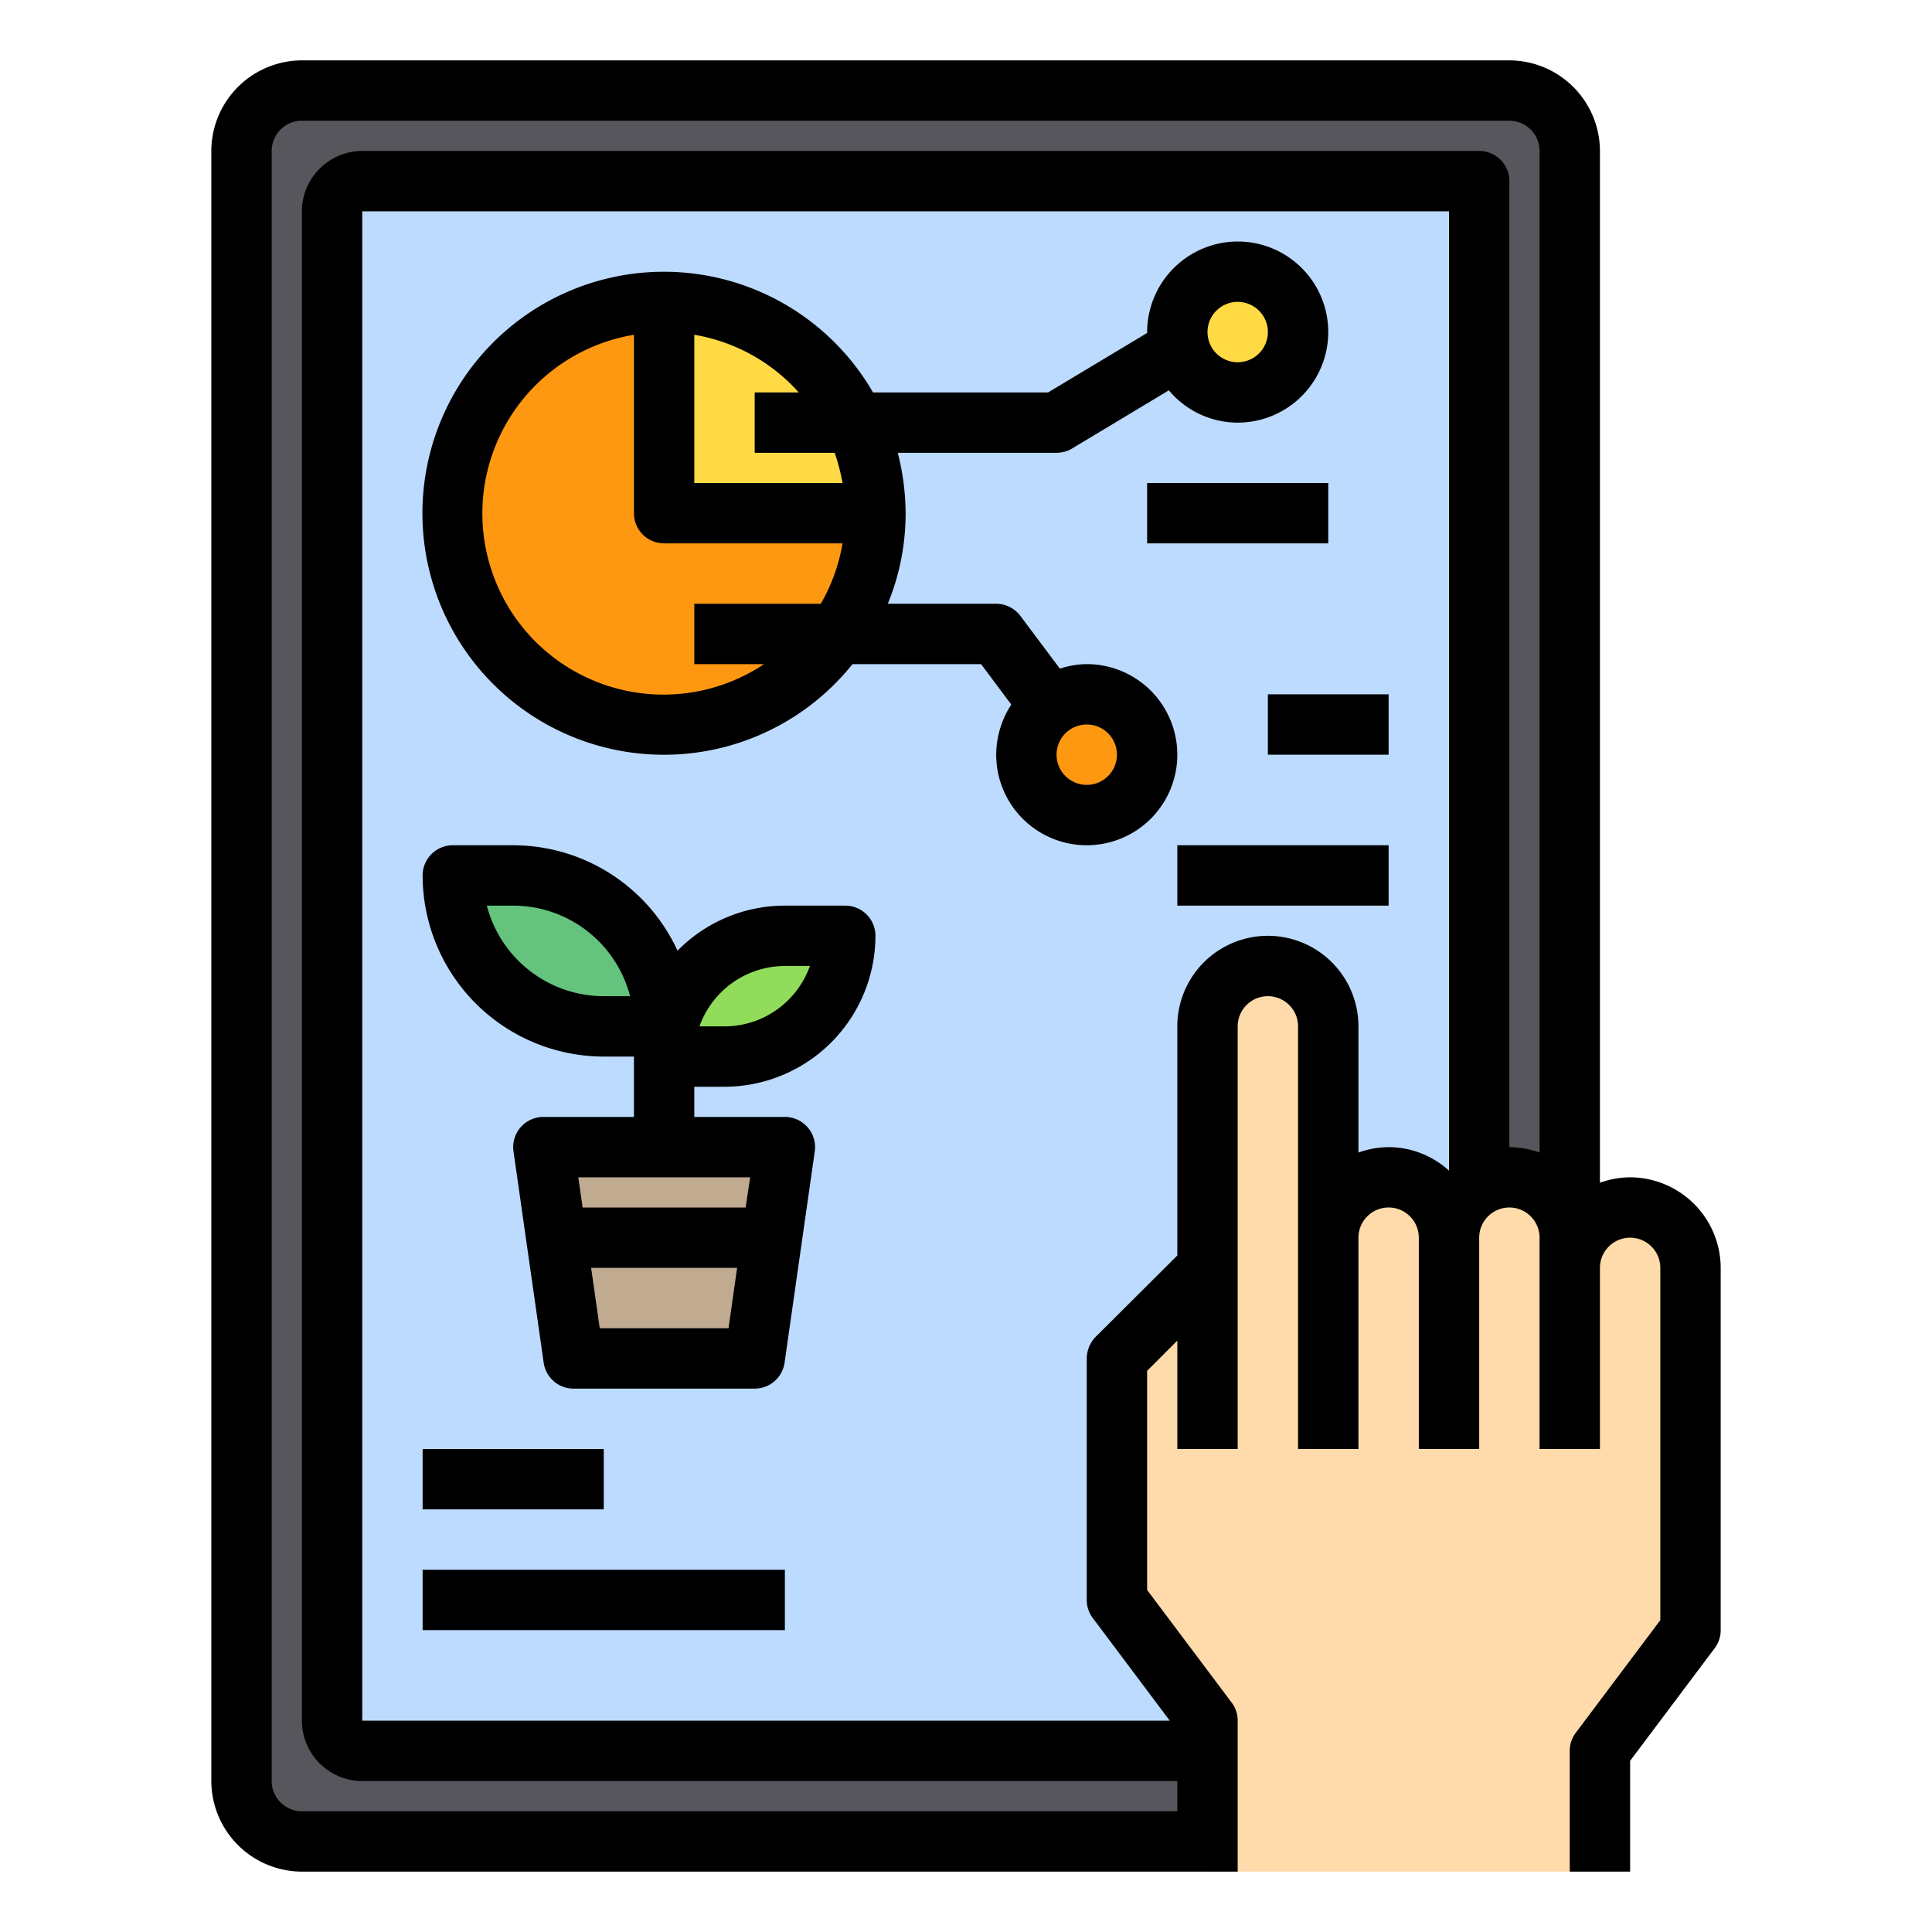 <svg xmlns="http://www.w3.org/2000/svg" viewBox="0 0 64 64"><rect width="44" height="58" x="8" y="3" fill="#57565c" rx="2"/><rect width="38" height="52" x="11" y="6" fill="#bddbff" rx="1"/><circle cx="22" cy="17" r="7" fill="#ff9811"/><path fill="#ffdaaa" d="M40,42V34a2.006,2.006,0,0,1,2-2,2.015,2.015,0,0,1,2,2v7a2.006,2.006,0,0,1,2-2,2.015,2.015,0,0,1,2,2,2,2,0,0,1,2-2,2.015,2.015,0,0,1,2,2v1a2.015,2.015,0,0,1,2-2,2.006,2.006,0,0,1,2,2V54l-3,4v4H40V57l-3-4V45Z"/><polygon fill="#c0ab91" points="26 38 25 45 19 45 18.43 41 18 38 22 38 26 38"/><path fill="#91dc5a" d="M26,31h2a4,4,0,0,1-4,4H22A4,4,0,0,1,26,31Z"/><path fill="#64c37d" d="M20,34a5,5,0,0,1-5-5h2a5,5,0,0,1,5,5Z"/><path fill="#ff9811" d="M38,25a2,2,0,0,1-4,0,2,2,0,0,1,2-2A2.006,2.006,0,0,1,38,25Z"/><path fill="#ffda44" d="M43 11a2 2 0 0 1-3.92.55A1.976 1.976 0 0 1 39 11a2 2 0 0 1 4 0zM28.32 14A6.844 6.844 0 0 1 29 17H22V10A6.97 6.97 0 0 1 28.32 14z"/><path d="M54,39a3,3,0,0,0-1,.18V5a3.009,3.009,0,0,0-3-3H10A3.009,3.009,0,0,0,7,5V59a3.009,3.009,0,0,0,3,3H41V57a.984.984,0,0,0-.2-.6L38,52.67V45.41l1-1V48h2V34a1,1,0,0,1,2,0V48h2V41a1,1,0,0,1,2,0v7h2V41a1,1,0,0,1,2,0v7h2V42a1,1,0,0,1,2,0V53.67L52.2,57.4a.984.984,0,0,0-.2.6v4h2V58.33l2.8-3.73A.984.984,0,0,0,57,54V42A3.009,3.009,0,0,0,54,39Zm-6-.22A2.974,2.974,0,0,0,46,38a3,3,0,0,0-1,.18V34a3,3,0,0,0-6,0v7.59l-2.71,2.7A1.033,1.033,0,0,0,36,45v8a.984.984,0,0,0,.2.6L38.75,57H12V7H48Zm3-.6A3,3,0,0,0,50,38V6a1,1,0,0,0-1-1H12a2.006,2.006,0,0,0-2,2V57a2.006,2.006,0,0,0,2,2H39v1H10a1,1,0,0,1-1-1V5a1,1,0,0,1,1-1H50a1,1,0,0,1,1,1Z"/><path d="M28,30H26a4.98,4.98,0,0,0-3.556,1.493A6,6,0,0,0,17,28H15a1,1,0,0,0-1,1,6.006,6.006,0,0,0,6,6h1v2H18a1,1,0,0,0-.99,1.142l1,7A1,1,0,0,0,19,46h6a1,1,0,0,0,.99-.858l1-7A1,1,0,0,0,26,37H23V36h1a5.006,5.006,0,0,0,5-5A1,1,0,0,0,28,30Zm-8,3a4.006,4.006,0,0,1-3.873-3H17a4.006,4.006,0,0,1,3.873,3Zm-.133,11-.285-2h4.836l-.285,2ZM24.7,40H19.3l-.143-1h5.694ZM24,34h-.829A3.006,3.006,0,0,1,26,32h.829A3.006,3.006,0,0,1,24,34Z"/><rect width="4" height="2" x="42" y="23"/><rect width="7" height="2" x="39" y="28"/><rect width="6" height="2" x="38" y="16"/><rect width="6" height="2" x="14" y="48"/><rect width="12" height="2" x="14" y="52"/><path d="M41,8a3.009,3.009,0,0,0-3,3v.03L34.72,13h-5.8a8,8,0,1,0-.68,9H32.5l1,1.34A3.059,3.059,0,0,0,33,25a3,3,0,1,0,3-3,2.914,2.914,0,0,0-.89.15L33.8,20.4A1.014,1.014,0,0,0,33,20H29.41A7.9,7.9,0,0,0,30,17a8.242,8.242,0,0,0-.26-2H35a1,1,0,0,0,.51-.14l3.21-1.93A2.975,2.975,0,0,0,41,14a3,3,0,0,0,0-6ZM27.19,20H23v2h2.31A6,6,0,1,1,21,11.09V17a1,1,0,0,0,1,1h5.91A5.985,5.985,0,0,1,27.19,20ZM23,16V11.09A5.97,5.97,0,0,1,26.46,13H25v2h2.65a6.671,6.671,0,0,1,.26,1Zm13,8a1,1,0,1,1-1,1A1,1,0,0,1,36,24Zm5-12a1,1,0,1,1,1-1A1,1,0,0,1,41,12Z"/></svg>